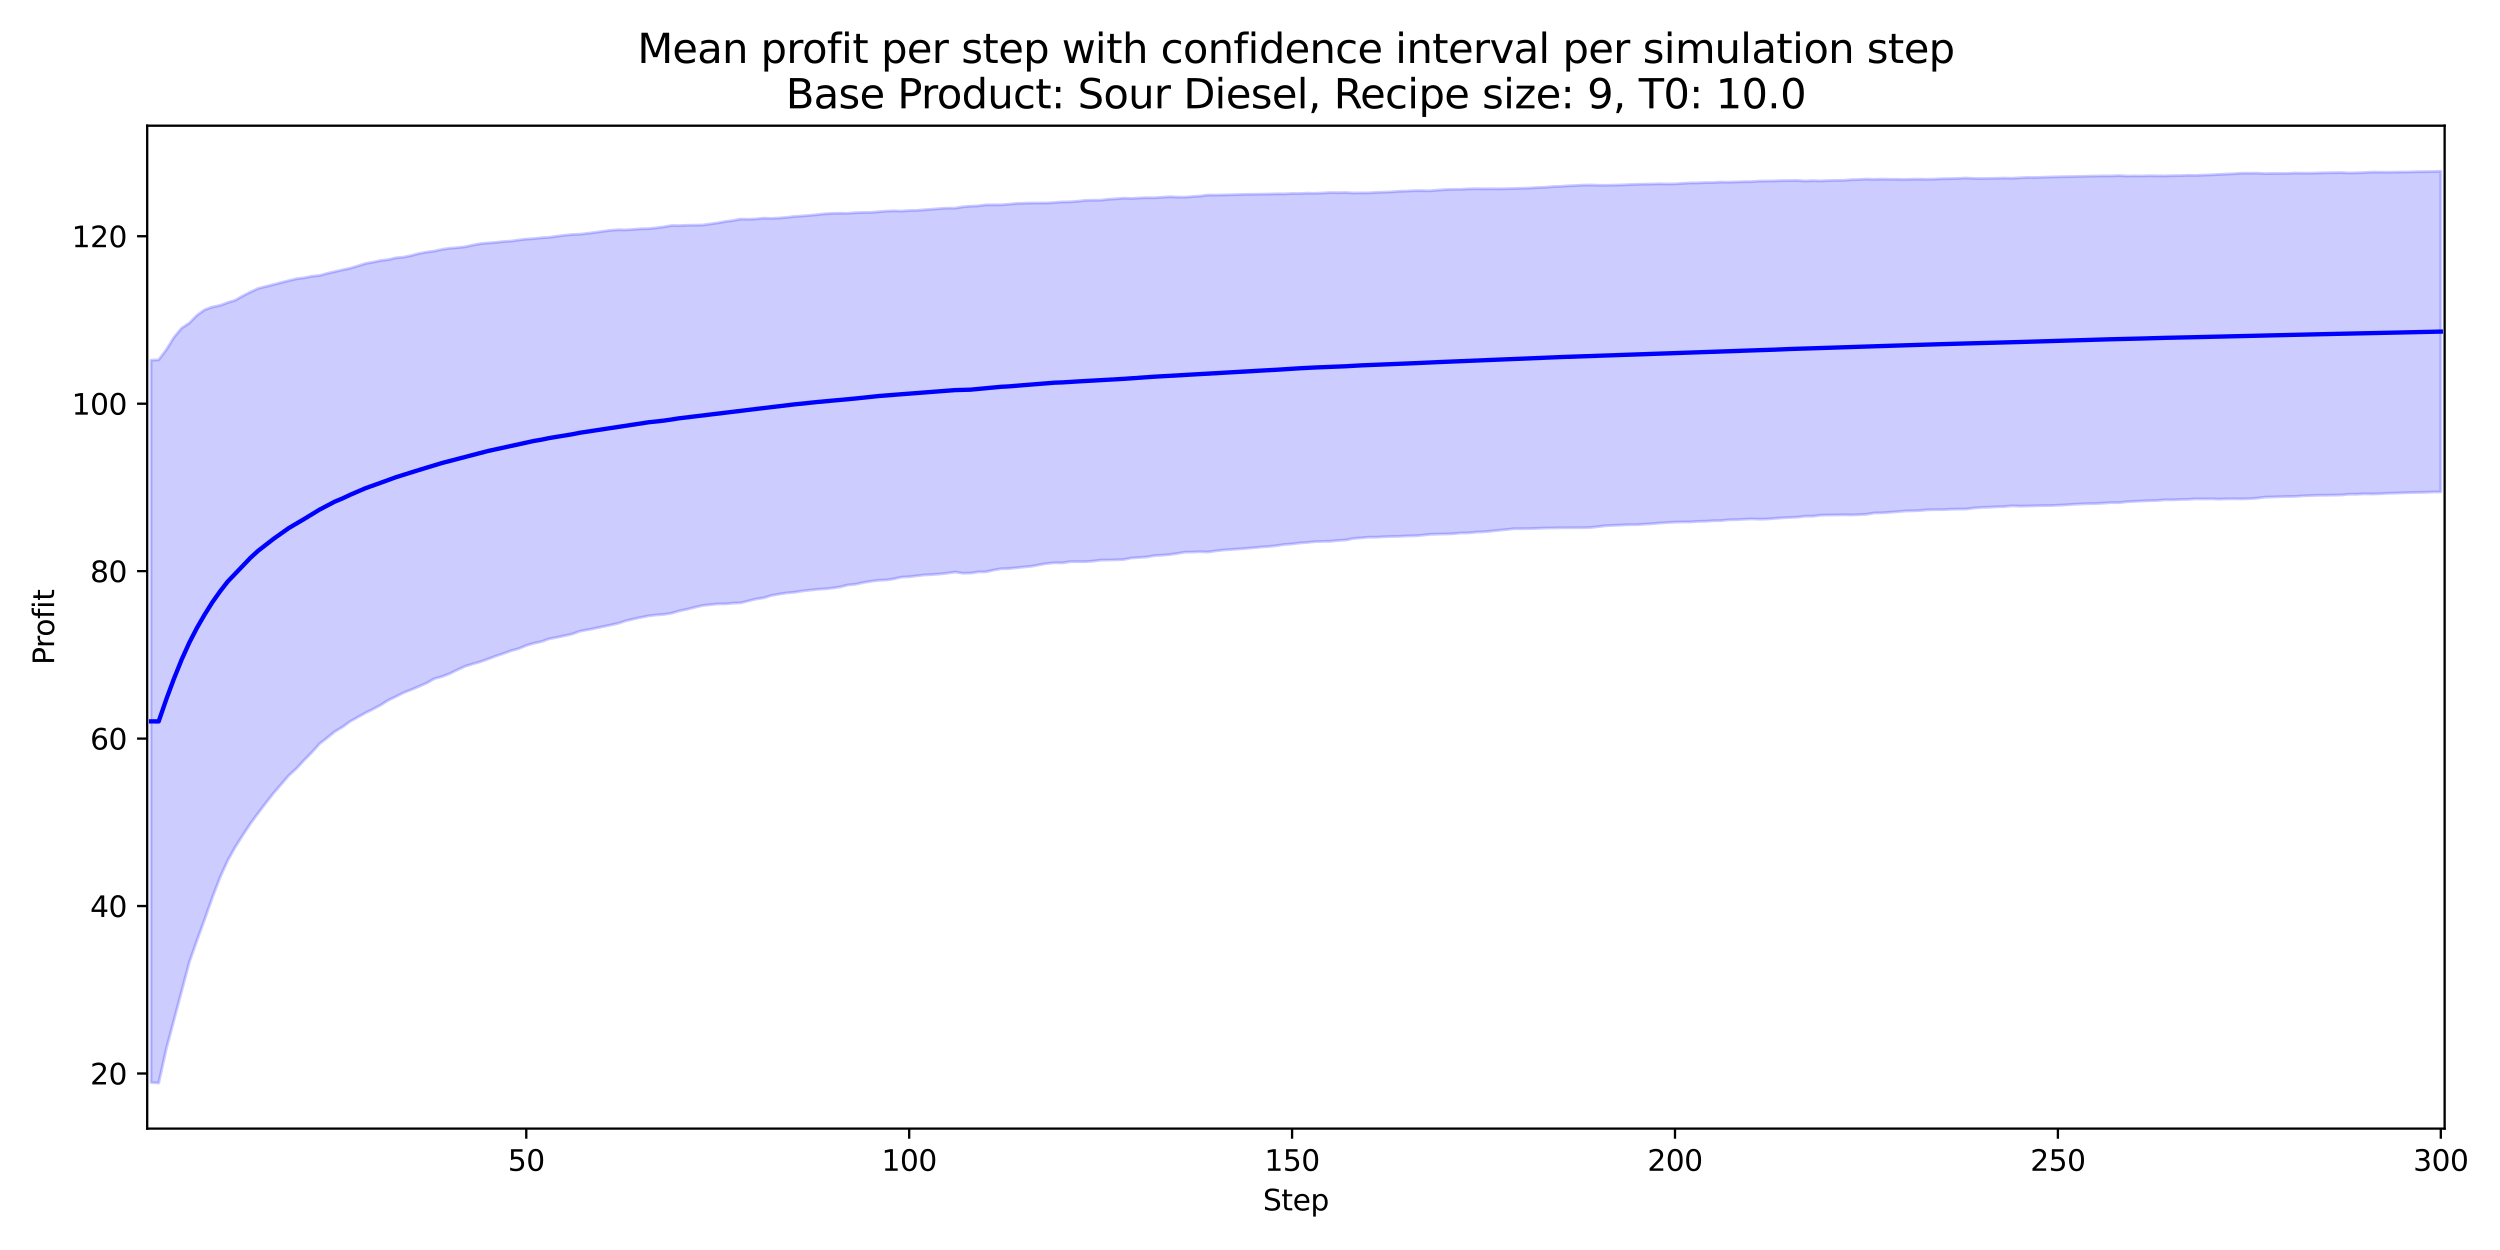 <?xml version="1.0" encoding="utf-8" standalone="no"?>
<!DOCTYPE svg PUBLIC "-//W3C//DTD SVG 1.1//EN"
  "http://www.w3.org/Graphics/SVG/1.1/DTD/svg11.dtd">
<svg xmlns:xlink="http://www.w3.org/1999/xlink" width="864pt" height="432pt" viewBox="0 0 864 432" xmlns="http://www.w3.org/2000/svg" version="1.1">
 <defs>
  <style type="text/css">*{stroke-linejoin: round; stroke-linecap: butt}</style>
 </defs>
 <g id="figure_1">
  <g id="patch_1">
   <path d="M 0 432 
L 864 432 
L 864 0 
L 0 0 
z
" style="fill: #ffffff"/>
  </g>
  <g id="axes_1">
   <g id="patch_2">
    <path d="M 50.87 390.04 
L 844.866 390.04 
L 844.866 43.44 
L 50.87 43.44 
z
" style="fill: #ffffff"/>
   </g>
   <g id="FillBetweenPolyCollection_1">
    <defs>
     <path id="m900350a25c" d="M 52.193 -307.495 
L 52.193 -57.9 
L 54.84 -57.715 
L 57.487 -69.621 
L 60.133 -79.565 
L 62.78 -89.511 
L 65.427 -99.489 
L 68.073 -107.008 
L 70.72 -114.281 
L 73.367 -121.769 
L 76.013 -128.706 
L 78.66 -134.556 
L 81.307 -139.271 
L 83.953 -143.469 
L 86.6 -147.439 
L 89.246 -151.04 
L 91.893 -154.521 
L 94.54 -157.915 
L 97.186 -160.959 
L 99.833 -164.033 
L 102.48 -166.444 
L 105.126 -169.308 
L 107.773 -171.993 
L 110.42 -174.954 
L 113.066 -177.012 
L 115.713 -179.182 
L 118.36 -180.75 
L 121.006 -182.699 
L 123.653 -184.155 
L 126.3 -185.64 
L 128.946 -186.944 
L 131.593 -188.367 
L 134.24 -190.03 
L 136.886 -191.296 
L 139.533 -192.644 
L 142.18 -193.673 
L 144.826 -194.787 
L 147.473 -195.955 
L 150.119 -197.457 
L 152.766 -198.185 
L 155.413 -199.202 
L 158.059 -200.504 
L 160.706 -201.727 
L 163.353 -202.546 
L 165.999 -203.296 
L 168.646 -204.249 
L 171.293 -205.246 
L 173.939 -206.147 
L 176.586 -207.087 
L 179.233 -207.82 
L 181.879 -208.933 
L 184.526 -209.7 
L 187.173 -210.283 
L 189.819 -211.243 
L 192.466 -211.728 
L 195.113 -212.304 
L 197.759 -212.892 
L 200.406 -213.856 
L 203.053 -214.352 
L 205.699 -214.874 
L 208.346 -215.429 
L 210.993 -215.988 
L 213.639 -216.581 
L 216.286 -217.459 
L 218.932 -218.077 
L 221.579 -218.642 
L 224.226 -219.18 
L 226.872 -219.47 
L 229.519 -219.683 
L 232.166 -220.101 
L 234.812 -220.89 
L 237.459 -221.439 
L 240.106 -222.116 
L 242.752 -222.733 
L 245.399 -223.032 
L 248.046 -223.295 
L 250.692 -223.301 
L 253.339 -223.56 
L 255.986 -223.67 
L 258.632 -224.317 
L 261.279 -224.98 
L 263.926 -225.383 
L 266.572 -226.203 
L 269.219 -226.675 
L 271.866 -227.091 
L 274.512 -227.302 
L 277.159 -227.729 
L 279.806 -228.039 
L 282.452 -228.32 
L 285.099 -228.485 
L 287.745 -228.786 
L 290.392 -229.161 
L 293.039 -229.847 
L 295.685 -230.088 
L 298.332 -230.671 
L 300.979 -231.104 
L 303.625 -231.449 
L 306.272 -231.548 
L 308.919 -231.958 
L 311.565 -232.548 
L 314.212 -232.683 
L 316.859 -232.988 
L 319.505 -233.308 
L 322.152 -233.427 
L 324.799 -233.633 
L 327.445 -233.914 
L 330.092 -234.307 
L 332.739 -233.892 
L 335.385 -233.934 
L 338.032 -234.341 
L 340.679 -234.377 
L 343.325 -234.959 
L 345.972 -235.448 
L 348.618 -235.505 
L 351.265 -235.772 
L 353.912 -236.058 
L 356.558 -236.309 
L 359.205 -236.814 
L 361.852 -237.258 
L 364.498 -237.505 
L 367.145 -237.475 
L 369.792 -237.876 
L 372.438 -237.91 
L 375.085 -237.89 
L 377.732 -238.074 
L 380.378 -238.419 
L 383.025 -238.452 
L 385.672 -238.528 
L 388.318 -238.633 
L 390.965 -239.154 
L 393.612 -239.325 
L 396.258 -239.507 
L 398.905 -239.98 
L 401.552 -240.133 
L 404.198 -240.332 
L 406.845 -240.717 
L 409.492 -241.171 
L 412.138 -241.21 
L 414.785 -241.337 
L 417.431 -241.22 
L 420.078 -241.6 
L 422.725 -241.905 
L 425.371 -242.1 
L 428.018 -242.276 
L 430.665 -242.489 
L 433.311 -242.689 
L 435.958 -242.971 
L 438.605 -243.146 
L 441.251 -243.429 
L 443.898 -243.836 
L 446.545 -244.004 
L 449.191 -244.349 
L 451.838 -244.54 
L 454.485 -244.814 
L 457.131 -244.895 
L 459.778 -244.928 
L 462.425 -245.218 
L 465.071 -245.375 
L 467.718 -245.907 
L 470.365 -246.099 
L 473.011 -246.361 
L 475.658 -246.342 
L 478.305 -246.505 
L 480.951 -246.601 
L 483.598 -246.636 
L 486.244 -246.78 
L 488.891 -246.827 
L 491.538 -247.032 
L 494.184 -247.332 
L 496.831 -247.412 
L 499.478 -247.449 
L 502.124 -247.549 
L 504.771 -247.806 
L 507.418 -247.835 
L 510.064 -248.087 
L 512.711 -248.217 
L 515.358 -248.458 
L 518.004 -248.739 
L 520.651 -248.995 
L 523.298 -249.28 
L 525.944 -249.288 
L 528.591 -249.325 
L 531.238 -249.392 
L 533.884 -249.507 
L 536.531 -249.545 
L 539.178 -249.608 
L 541.824 -249.604 
L 544.471 -249.631 
L 547.117 -249.633 
L 549.764 -249.706 
L 552.411 -250.01 
L 555.057 -250.316 
L 557.704 -250.442 
L 560.351 -250.537 
L 562.997 -250.672 
L 565.644 -250.666 
L 568.291 -250.845 
L 570.937 -251.001 
L 573.584 -251.24 
L 576.231 -251.416 
L 578.877 -251.556 
L 581.524 -251.6 
L 584.171 -251.61 
L 586.817 -251.818 
L 589.464 -251.863 
L 592.111 -252.046 
L 594.757 -252.076 
L 597.404 -252.355 
L 600.051 -252.407 
L 602.697 -252.546 
L 605.344 -252.663 
L 607.991 -252.558 
L 610.637 -252.613 
L 613.284 -252.835 
L 615.93 -253.022 
L 618.577 -253.169 
L 621.224 -253.265 
L 623.87 -253.602 
L 626.517 -253.595 
L 629.164 -253.961 
L 631.81 -254.004 
L 634.457 -254.035 
L 637.104 -254.094 
L 639.75 -254.024 
L 642.397 -254.141 
L 645.044 -254.268 
L 647.69 -254.714 
L 650.337 -254.76 
L 652.984 -254.949 
L 655.63 -255.154 
L 658.277 -255.384 
L 660.924 -255.458 
L 663.57 -255.571 
L 666.217 -255.804 
L 668.864 -255.871 
L 671.51 -255.874 
L 674.157 -256.015 
L 676.804 -256.056 
L 679.45 -256.083 
L 682.097 -256.426 
L 684.743 -256.634 
L 687.39 -256.706 
L 690.037 -256.852 
L 692.683 -256.924 
L 695.33 -257.181 
L 697.977 -257.064 
L 700.623 -257.113 
L 703.27 -257.198 
L 705.917 -257.265 
L 708.563 -257.279 
L 711.21 -257.391 
L 713.857 -257.517 
L 716.503 -257.711 
L 719.15 -257.827 
L 721.797 -257.943 
L 724.443 -257.991 
L 727.09 -258.122 
L 729.737 -258.31 
L 732.383 -258.272 
L 735.03 -258.604 
L 737.677 -258.743 
L 740.323 -258.855 
L 742.97 -258.969 
L 745.616 -259.037 
L 748.263 -259.276 
L 750.91 -259.247 
L 753.556 -259.386 
L 756.203 -259.423 
L 758.85 -259.6 
L 761.496 -259.563 
L 764.143 -259.611 
L 766.79 -259.496 
L 769.436 -259.585 
L 772.083 -259.615 
L 774.73 -259.564 
L 777.376 -259.674 
L 780.023 -259.832 
L 782.67 -260.188 
L 785.316 -260.253 
L 787.963 -260.345 
L 790.61 -260.42 
L 793.256 -260.439 
L 795.903 -260.628 
L 798.55 -260.753 
L 801.196 -260.83 
L 803.843 -260.847 
L 806.49 -260.882 
L 809.136 -260.926 
L 811.783 -261.203 
L 814.429 -261.185 
L 817.076 -261.336 
L 819.723 -261.271 
L 822.369 -261.367 
L 825.016 -261.533 
L 827.663 -261.582 
L 830.309 -261.675 
L 832.956 -261.775 
L 835.603 -261.825 
L 838.249 -261.872 
L 840.896 -261.975 
L 843.543 -262 
L 843.543 -372.805 
L 843.543 -372.805 
L 840.896 -372.725 
L 838.249 -372.672 
L 835.603 -372.658 
L 832.956 -372.575 
L 830.309 -372.549 
L 827.663 -372.517 
L 825.016 -372.458 
L 822.369 -372.501 
L 819.723 -372.514 
L 817.076 -372.343 
L 814.429 -372.273 
L 811.783 -372.214 
L 809.136 -372.351 
L 806.49 -372.31 
L 803.843 -372.282 
L 801.196 -372.225 
L 798.55 -372.126 
L 795.903 -372.15 
L 793.256 -372.188 
L 790.61 -372.059 
L 787.963 -372.052 
L 785.316 -372.031 
L 782.67 -372.008 
L 780.023 -372.154 
L 777.376 -372.131 
L 774.73 -372.121 
L 772.083 -371.952 
L 769.436 -371.831 
L 766.79 -371.701 
L 764.143 -371.565 
L 761.496 -371.479 
L 758.85 -371.367 
L 756.203 -371.408 
L 753.556 -371.306 
L 750.91 -371.29 
L 748.263 -371.206 
L 745.616 -371.218 
L 742.97 -371.261 
L 740.323 -371.171 
L 737.677 -371.2 
L 735.03 -371.162 
L 732.383 -371.317 
L 729.737 -371.203 
L 727.09 -371.206 
L 724.443 -371.152 
L 721.797 -371.1 
L 719.15 -371.032 
L 716.503 -370.979 
L 713.857 -370.942 
L 711.21 -370.882 
L 708.563 -370.831 
L 705.917 -370.737 
L 703.27 -370.639 
L 700.623 -370.663 
L 697.977 -370.536 
L 695.33 -370.385 
L 692.683 -370.454 
L 690.037 -370.378 
L 687.39 -370.325 
L 684.743 -370.292 
L 682.097 -370.321 
L 679.45 -370.481 
L 676.804 -370.327 
L 674.157 -370.258 
L 671.51 -370.231 
L 668.864 -370.116 
L 666.217 -370.023 
L 663.57 -370.073 
L 660.924 -370.06 
L 658.277 -369.958 
L 655.63 -370.025 
L 652.984 -370.032 
L 650.337 -370.089 
L 647.69 -369.997 
L 645.044 -370.112 
L 642.397 -369.948 
L 639.75 -369.888 
L 637.104 -369.662 
L 634.457 -369.64 
L 631.81 -369.579 
L 629.164 -369.472 
L 626.517 -369.553 
L 623.87 -369.439 
L 621.224 -369.612 
L 618.577 -369.596 
L 615.93 -369.563 
L 613.284 -369.476 
L 610.637 -369.447 
L 607.991 -369.407 
L 605.344 -369.212 
L 602.697 -369.211 
L 600.051 -369.124 
L 597.404 -369.032 
L 594.757 -369.081 
L 592.111 -368.899 
L 589.464 -368.904 
L 586.817 -368.786 
L 584.171 -368.773 
L 581.524 -368.609 
L 578.877 -368.455 
L 576.231 -368.421 
L 573.584 -368.47 
L 570.937 -368.389 
L 568.291 -368.339 
L 565.644 -368.276 
L 562.997 -368.196 
L 560.351 -368.068 
L 557.704 -368.017 
L 555.057 -367.961 
L 552.411 -367.958 
L 549.764 -368.067 
L 547.117 -368.01 
L 544.471 -367.874 
L 541.824 -367.773 
L 539.178 -367.577 
L 536.531 -367.501 
L 533.884 -367.245 
L 531.238 -367.174 
L 528.591 -367.02 
L 525.944 -366.917 
L 523.298 -366.838 
L 520.651 -366.78 
L 518.004 -366.723 
L 515.358 -366.758 
L 512.711 -366.739 
L 510.064 -366.765 
L 507.418 -366.716 
L 504.771 -366.555 
L 502.124 -366.547 
L 499.478 -366.472 
L 496.831 -366.278 
L 494.184 -366.049 
L 491.538 -366.101 
L 488.891 -366.107 
L 486.244 -365.964 
L 483.598 -365.884 
L 480.951 -365.681 
L 478.305 -365.579 
L 475.658 -365.49 
L 473.011 -365.333 
L 470.365 -365.345 
L 467.718 -365.292 
L 465.071 -365.464 
L 462.425 -365.403 
L 459.778 -365.46 
L 457.131 -365.288 
L 454.485 -365.176 
L 451.838 -365.237 
L 449.191 -365.1 
L 446.545 -365.116 
L 443.898 -364.991 
L 441.251 -365.002 
L 438.605 -364.94 
L 435.958 -364.889 
L 433.311 -364.836 
L 430.665 -364.825 
L 428.018 -364.75 
L 425.371 -364.677 
L 422.725 -364.62 
L 420.078 -364.565 
L 417.431 -364.593 
L 414.785 -364.227 
L 412.138 -364.062 
L 409.492 -363.84 
L 406.845 -363.894 
L 404.198 -363.999 
L 401.552 -363.807 
L 398.905 -363.645 
L 396.258 -363.681 
L 393.612 -363.566 
L 390.965 -363.399 
L 388.318 -363.504 
L 385.672 -363.28 
L 383.025 -363.129 
L 380.378 -362.81 
L 377.732 -362.785 
L 375.085 -362.736 
L 372.438 -362.436 
L 369.792 -362.245 
L 367.145 -362.206 
L 364.498 -361.995 
L 361.852 -361.849 
L 359.205 -361.834 
L 356.558 -361.828 
L 353.912 -361.747 
L 351.265 -361.663 
L 348.618 -361.42 
L 345.972 -361.201 
L 343.325 -361.205 
L 340.679 -361.198 
L 338.032 -360.84 
L 335.385 -360.722 
L 332.739 -360.508 
L 330.092 -360.053 
L 327.445 -360.054 
L 324.799 -359.912 
L 322.152 -359.684 
L 319.505 -359.508 
L 316.859 -359.28 
L 314.212 -359.228 
L 311.565 -359.034 
L 308.919 -359.141 
L 306.272 -359.019 
L 303.625 -358.808 
L 300.979 -358.576 
L 298.332 -358.553 
L 295.685 -358.478 
L 293.039 -358.276 
L 290.392 -358.298 
L 287.745 -358.24 
L 285.099 -358.102 
L 282.452 -357.807 
L 279.806 -357.561 
L 277.159 -357.347 
L 274.512 -357.184 
L 271.866 -356.856 
L 269.219 -356.651 
L 266.572 -356.511 
L 263.926 -356.601 
L 261.279 -356.338 
L 258.632 -356.212 
L 255.986 -356.278 
L 253.339 -355.778 
L 250.692 -355.434 
L 248.046 -354.951 
L 245.399 -354.59 
L 242.752 -354.212 
L 240.106 -354.179 
L 237.459 -354.131 
L 234.812 -354.012 
L 232.166 -354.055 
L 229.519 -353.604 
L 226.872 -353.26 
L 224.226 -352.967 
L 221.579 -352.934 
L 218.932 -352.714 
L 216.286 -352.543 
L 213.639 -352.599 
L 210.993 -352.391 
L 208.346 -352.05 
L 205.699 -351.67 
L 203.053 -351.356 
L 200.406 -351.032 
L 197.759 -350.932 
L 195.113 -350.686 
L 192.466 -350.34 
L 189.819 -349.972 
L 187.173 -349.821 
L 184.526 -349.523 
L 181.879 -349.361 
L 179.233 -349.049 
L 176.586 -348.675 
L 173.939 -348.499 
L 171.293 -348.207 
L 168.646 -348.023 
L 165.999 -347.776 
L 163.353 -347.268 
L 160.706 -346.694 
L 158.059 -346.392 
L 155.413 -346.194 
L 152.766 -345.799 
L 150.119 -345.228 
L 147.473 -344.879 
L 144.826 -344.373 
L 142.18 -343.692 
L 139.533 -343.136 
L 136.886 -342.888 
L 134.24 -342.275 
L 131.593 -341.953 
L 128.946 -341.397 
L 126.3 -340.906 
L 123.653 -340.07 
L 121.006 -339.282 
L 118.36 -338.721 
L 115.713 -338.106 
L 113.066 -337.51 
L 110.42 -336.774 
L 107.773 -336.515 
L 105.126 -335.972 
L 102.48 -335.65 
L 99.833 -335.007 
L 97.186 -334.348 
L 94.54 -333.645 
L 91.893 -332.98 
L 89.246 -332.306 
L 86.6 -331.095 
L 83.953 -329.739 
L 81.307 -328.236 
L 78.66 -327.402 
L 76.013 -326.429 
L 73.367 -325.883 
L 70.72 -324.919 
L 68.073 -323.032 
L 65.427 -320.328 
L 62.78 -318.599 
L 60.133 -315.411 
L 57.487 -311.131 
L 54.84 -307.639 
L 52.193 -307.495 
z
" style="stroke: #0000ff; stroke-opacity: 0.2"/>
    </defs>
    <g clip-path="url(#p32fb39ad83)">
     <use xlink:href="#m900350a25c" x="0" y="432" style="fill: #0000ff; fill-opacity: 0.2; stroke: #0000ff; stroke-opacity: 0.2"/>
    </g>
   </g>
   <g id="matplotlib.axis_1">
    <g id="xtick_1">
     <g id="line2d_1">
      <defs>
       <path id="mb3919edc8f" d="M 0 0 
L 0 3.5 
" style="stroke: #000000; stroke-width: 0.8"/>
      </defs>
      <g>
       <use xlink:href="#mb3919edc8f" x="181.879" y="390.04" style="stroke: #000000; stroke-width: 0.8"/>
      </g>
     </g>
     <g id="text_1">
      <!-- 50 -->
      <g transform="translate(175.517 404.638) scale(0.1 -0.1)">
       <defs>
        <path id="DejaVuSans-35" d="M 691 4666 
L 3169 4666 
L 3169 4134 
L 1269 4134 
L 1269 2991 
Q 1406 3038 1543 3061 
Q 1681 3084 1819 3084 
Q 2600 3084 3056 2656 
Q 3513 2228 3513 1497 
Q 3513 744 3044 326 
Q 2575 -91 1722 -91 
Q 1428 -91 1123 -41 
Q 819 9 494 109 
L 494 744 
Q 775 591 1075 516 
Q 1375 441 1709 441 
Q 2250 441 2565 725 
Q 2881 1009 2881 1497 
Q 2881 1984 2565 2268 
Q 2250 2553 1709 2553 
Q 1456 2553 1204 2497 
Q 953 2441 691 2322 
L 691 4666 
z
" transform="scale(0.016)"/>
        <path id="DejaVuSans-30" d="M 2034 4250 
Q 1547 4250 1301 3770 
Q 1056 3291 1056 2328 
Q 1056 1369 1301 889 
Q 1547 409 2034 409 
Q 2525 409 2770 889 
Q 3016 1369 3016 2328 
Q 3016 3291 2770 3770 
Q 2525 4250 2034 4250 
z
M 2034 4750 
Q 2819 4750 3233 4129 
Q 3647 3509 3647 2328 
Q 3647 1150 3233 529 
Q 2819 -91 2034 -91 
Q 1250 -91 836 529 
Q 422 1150 422 2328 
Q 422 3509 836 4129 
Q 1250 4750 2034 4750 
z
" transform="scale(0.016)"/>
       </defs>
       <use xlink:href="#DejaVuSans-35"/>
       <use xlink:href="#DejaVuSans-30" transform="translate(63.623 0)"/>
      </g>
     </g>
    </g>
    <g id="xtick_2">
     <g id="line2d_2">
      <g>
       <use xlink:href="#mb3919edc8f" x="314.212" y="390.04" style="stroke: #000000; stroke-width: 0.8"/>
      </g>
     </g>
     <g id="text_2">
      <!-- 100 -->
      <g transform="translate(304.668 404.638) scale(0.1 -0.1)">
       <defs>
        <path id="DejaVuSans-31" d="M 794 531 
L 1825 531 
L 1825 4091 
L 703 3866 
L 703 4441 
L 1819 4666 
L 2450 4666 
L 2450 531 
L 3481 531 
L 3481 0 
L 794 0 
L 794 531 
z
" transform="scale(0.016)"/>
       </defs>
       <use xlink:href="#DejaVuSans-31"/>
       <use xlink:href="#DejaVuSans-30" transform="translate(63.623 0)"/>
       <use xlink:href="#DejaVuSans-30" transform="translate(127.246 0)"/>
      </g>
     </g>
    </g>
    <g id="xtick_3">
     <g id="line2d_3">
      <g>
       <use xlink:href="#mb3919edc8f" x="446.545" y="390.04" style="stroke: #000000; stroke-width: 0.8"/>
      </g>
     </g>
     <g id="text_3">
      <!-- 150 -->
      <g transform="translate(437.001 404.638) scale(0.1 -0.1)">
       <use xlink:href="#DejaVuSans-31"/>
       <use xlink:href="#DejaVuSans-35" transform="translate(63.623 0)"/>
       <use xlink:href="#DejaVuSans-30" transform="translate(127.246 0)"/>
      </g>
     </g>
    </g>
    <g id="xtick_4">
     <g id="line2d_4">
      <g>
       <use xlink:href="#mb3919edc8f" x="578.877" y="390.04" style="stroke: #000000; stroke-width: 0.8"/>
      </g>
     </g>
     <g id="text_4">
      <!-- 200 -->
      <g transform="translate(569.334 404.638) scale(0.1 -0.1)">
       <defs>
        <path id="DejaVuSans-32" d="M 1228 531 
L 3431 531 
L 3431 0 
L 469 0 
L 469 531 
Q 828 903 1448 1529 
Q 2069 2156 2228 2338 
Q 2531 2678 2651 2914 
Q 2772 3150 2772 3378 
Q 2772 3750 2511 3984 
Q 2250 4219 1831 4219 
Q 1534 4219 1204 4116 
Q 875 4013 500 3803 
L 500 4441 
Q 881 4594 1212 4672 
Q 1544 4750 1819 4750 
Q 2544 4750 2975 4387 
Q 3406 4025 3406 3419 
Q 3406 3131 3298 2873 
Q 3191 2616 2906 2266 
Q 2828 2175 2409 1742 
Q 1991 1309 1228 531 
z
" transform="scale(0.016)"/>
       </defs>
       <use xlink:href="#DejaVuSans-32"/>
       <use xlink:href="#DejaVuSans-30" transform="translate(63.623 0)"/>
       <use xlink:href="#DejaVuSans-30" transform="translate(127.246 0)"/>
      </g>
     </g>
    </g>
    <g id="xtick_5">
     <g id="line2d_5">
      <g>
       <use xlink:href="#mb3919edc8f" x="711.21" y="390.04" style="stroke: #000000; stroke-width: 0.8"/>
      </g>
     </g>
     <g id="text_5">
      <!-- 250 -->
      <g transform="translate(701.666 404.638) scale(0.1 -0.1)">
       <use xlink:href="#DejaVuSans-32"/>
       <use xlink:href="#DejaVuSans-35" transform="translate(63.623 0)"/>
       <use xlink:href="#DejaVuSans-30" transform="translate(127.246 0)"/>
      </g>
     </g>
    </g>
    <g id="xtick_6">
     <g id="line2d_6">
      <g>
       <use xlink:href="#mb3919edc8f" x="843.543" y="390.04" style="stroke: #000000; stroke-width: 0.8"/>
      </g>
     </g>
     <g id="text_6">
      <!-- 300 -->
      <g transform="translate(833.999 404.638) scale(0.1 -0.1)">
       <defs>
        <path id="DejaVuSans-33" d="M 2597 2516 
Q 3050 2419 3304 2112 
Q 3559 1806 3559 1356 
Q 3559 666 3084 287 
Q 2609 -91 1734 -91 
Q 1441 -91 1130 -33 
Q 819 25 488 141 
L 488 750 
Q 750 597 1062 519 
Q 1375 441 1716 441 
Q 2309 441 2620 675 
Q 2931 909 2931 1356 
Q 2931 1769 2642 2001 
Q 2353 2234 1838 2234 
L 1294 2234 
L 1294 2753 
L 1863 2753 
Q 2328 2753 2575 2939 
Q 2822 3125 2822 3475 
Q 2822 3834 2567 4026 
Q 2313 4219 1838 4219 
Q 1578 4219 1281 4162 
Q 984 4106 628 3988 
L 628 4550 
Q 988 4650 1302 4700 
Q 1616 4750 1894 4750 
Q 2613 4750 3031 4423 
Q 3450 4097 3450 3541 
Q 3450 3153 3228 2886 
Q 3006 2619 2597 2516 
z
" transform="scale(0.016)"/>
       </defs>
       <use xlink:href="#DejaVuSans-33"/>
       <use xlink:href="#DejaVuSans-30" transform="translate(63.623 0)"/>
       <use xlink:href="#DejaVuSans-30" transform="translate(127.246 0)"/>
      </g>
     </g>
    </g>
    <g id="text_7">
     <!-- Step -->
     <g transform="translate(436.483 418.317) scale(0.1 -0.1)">
      <defs>
       <path id="DejaVuSans-53" d="M 3425 4513 
L 3425 3897 
Q 3066 4069 2747 4153 
Q 2428 4238 2131 4238 
Q 1616 4238 1336 4038 
Q 1056 3838 1056 3469 
Q 1056 3159 1242 3001 
Q 1428 2844 1947 2747 
L 2328 2669 
Q 3034 2534 3370 2195 
Q 3706 1856 3706 1288 
Q 3706 609 3251 259 
Q 2797 -91 1919 -91 
Q 1588 -91 1214 -16 
Q 841 59 441 206 
L 441 856 
Q 825 641 1194 531 
Q 1563 422 1919 422 
Q 2459 422 2753 634 
Q 3047 847 3047 1241 
Q 3047 1584 2836 1778 
Q 2625 1972 2144 2069 
L 1759 2144 
Q 1053 2284 737 2584 
Q 422 2884 422 3419 
Q 422 4038 858 4394 
Q 1294 4750 2059 4750 
Q 2388 4750 2728 4690 
Q 3069 4631 3425 4513 
z
" transform="scale(0.016)"/>
       <path id="DejaVuSans-74" d="M 1172 4494 
L 1172 3500 
L 2356 3500 
L 2356 3053 
L 1172 3053 
L 1172 1153 
Q 1172 725 1289 603 
Q 1406 481 1766 481 
L 2356 481 
L 2356 0 
L 1766 0 
Q 1100 0 847 248 
Q 594 497 594 1153 
L 594 3053 
L 172 3053 
L 172 3500 
L 594 3500 
L 594 4494 
L 1172 4494 
z
" transform="scale(0.016)"/>
       <path id="DejaVuSans-65" d="M 3597 1894 
L 3597 1613 
L 953 1613 
Q 991 1019 1311 708 
Q 1631 397 2203 397 
Q 2534 397 2845 478 
Q 3156 559 3463 722 
L 3463 178 
Q 3153 47 2828 -22 
Q 2503 -91 2169 -91 
Q 1331 -91 842 396 
Q 353 884 353 1716 
Q 353 2575 817 3079 
Q 1281 3584 2069 3584 
Q 2775 3584 3186 3129 
Q 3597 2675 3597 1894 
z
M 3022 2063 
Q 3016 2534 2758 2815 
Q 2500 3097 2075 3097 
Q 1594 3097 1305 2825 
Q 1016 2553 972 2059 
L 3022 2063 
z
" transform="scale(0.016)"/>
       <path id="DejaVuSans-70" d="M 1159 525 
L 1159 -1331 
L 581 -1331 
L 581 3500 
L 1159 3500 
L 1159 2969 
Q 1341 3281 1617 3432 
Q 1894 3584 2278 3584 
Q 2916 3584 3314 3078 
Q 3713 2572 3713 1747 
Q 3713 922 3314 415 
Q 2916 -91 2278 -91 
Q 1894 -91 1617 61 
Q 1341 213 1159 525 
z
M 3116 1747 
Q 3116 2381 2855 2742 
Q 2594 3103 2138 3103 
Q 1681 3103 1420 2742 
Q 1159 2381 1159 1747 
Q 1159 1113 1420 752 
Q 1681 391 2138 391 
Q 2594 391 2855 752 
Q 3116 1113 3116 1747 
z
" transform="scale(0.016)"/>
      </defs>
      <use xlink:href="#DejaVuSans-53"/>
      <use xlink:href="#DejaVuSans-74" transform="translate(63.477 0)"/>
      <use xlink:href="#DejaVuSans-65" transform="translate(102.686 0)"/>
      <use xlink:href="#DejaVuSans-70" transform="translate(164.209 0)"/>
     </g>
    </g>
   </g>
   <g id="matplotlib.axis_2">
    <g id="ytick_1">
     <g id="line2d_7">
      <defs>
       <path id="m6140da8e3d" d="M 0 0 
L -3.5 0 
" style="stroke: #000000; stroke-width: 0.8"/>
      </defs>
      <g>
       <use xlink:href="#m6140da8e3d" x="50.87" y="370.998" style="stroke: #000000; stroke-width: 0.8"/>
      </g>
     </g>
     <g id="text_8">
      <!-- 20 -->
      <g transform="translate(31.145 374.797) scale(0.1 -0.1)">
       <use xlink:href="#DejaVuSans-32"/>
       <use xlink:href="#DejaVuSans-30" transform="translate(63.623 0)"/>
      </g>
     </g>
    </g>
    <g id="ytick_2">
     <g id="line2d_8">
      <g>
       <use xlink:href="#m6140da8e3d" x="50.87" y="313.127" style="stroke: #000000; stroke-width: 0.8"/>
      </g>
     </g>
     <g id="text_9">
      <!-- 40 -->
      <g transform="translate(31.145 316.926) scale(0.1 -0.1)">
       <defs>
        <path id="DejaVuSans-34" d="M 2419 4116 
L 825 1625 
L 2419 1625 
L 2419 4116 
z
M 2253 4666 
L 3047 4666 
L 3047 1625 
L 3713 1625 
L 3713 1100 
L 3047 1100 
L 3047 0 
L 2419 0 
L 2419 1100 
L 313 1100 
L 313 1709 
L 2253 4666 
z
" transform="scale(0.016)"/>
       </defs>
       <use xlink:href="#DejaVuSans-34"/>
       <use xlink:href="#DejaVuSans-30" transform="translate(63.623 0)"/>
      </g>
     </g>
    </g>
    <g id="ytick_3">
     <g id="line2d_9">
      <g>
       <use xlink:href="#m6140da8e3d" x="50.87" y="255.256" style="stroke: #000000; stroke-width: 0.8"/>
      </g>
     </g>
     <g id="text_10">
      <!-- 60 -->
      <g transform="translate(31.145 259.055) scale(0.1 -0.1)">
       <defs>
        <path id="DejaVuSans-36" d="M 2113 2584 
Q 1688 2584 1439 2293 
Q 1191 2003 1191 1497 
Q 1191 994 1439 701 
Q 1688 409 2113 409 
Q 2538 409 2786 701 
Q 3034 994 3034 1497 
Q 3034 2003 2786 2293 
Q 2538 2584 2113 2584 
z
M 3366 4563 
L 3366 3988 
Q 3128 4100 2886 4159 
Q 2644 4219 2406 4219 
Q 1781 4219 1451 3797 
Q 1122 3375 1075 2522 
Q 1259 2794 1537 2939 
Q 1816 3084 2150 3084 
Q 2853 3084 3261 2657 
Q 3669 2231 3669 1497 
Q 3669 778 3244 343 
Q 2819 -91 2113 -91 
Q 1303 -91 875 529 
Q 447 1150 447 2328 
Q 447 3434 972 4092 
Q 1497 4750 2381 4750 
Q 2619 4750 2861 4703 
Q 3103 4656 3366 4563 
z
" transform="scale(0.016)"/>
       </defs>
       <use xlink:href="#DejaVuSans-36"/>
       <use xlink:href="#DejaVuSans-30" transform="translate(63.623 0)"/>
      </g>
     </g>
    </g>
    <g id="ytick_4">
     <g id="line2d_10">
      <g>
       <use xlink:href="#m6140da8e3d" x="50.87" y="197.386" style="stroke: #000000; stroke-width: 0.8"/>
      </g>
     </g>
     <g id="text_11">
      <!-- 80 -->
      <g transform="translate(31.145 201.185) scale(0.1 -0.1)">
       <defs>
        <path id="DejaVuSans-38" d="M 2034 2216 
Q 1584 2216 1326 1975 
Q 1069 1734 1069 1313 
Q 1069 891 1326 650 
Q 1584 409 2034 409 
Q 2484 409 2743 651 
Q 3003 894 3003 1313 
Q 3003 1734 2745 1975 
Q 2488 2216 2034 2216 
z
M 1403 2484 
Q 997 2584 770 2862 
Q 544 3141 544 3541 
Q 544 4100 942 4425 
Q 1341 4750 2034 4750 
Q 2731 4750 3128 4425 
Q 3525 4100 3525 3541 
Q 3525 3141 3298 2862 
Q 3072 2584 2669 2484 
Q 3125 2378 3379 2068 
Q 3634 1759 3634 1313 
Q 3634 634 3220 271 
Q 2806 -91 2034 -91 
Q 1263 -91 848 271 
Q 434 634 434 1313 
Q 434 1759 690 2068 
Q 947 2378 1403 2484 
z
M 1172 3481 
Q 1172 3119 1398 2916 
Q 1625 2713 2034 2713 
Q 2441 2713 2670 2916 
Q 2900 3119 2900 3481 
Q 2900 3844 2670 4047 
Q 2441 4250 2034 4250 
Q 1625 4250 1398 4047 
Q 1172 3844 1172 3481 
z
" transform="scale(0.016)"/>
       </defs>
       <use xlink:href="#DejaVuSans-38"/>
       <use xlink:href="#DejaVuSans-30" transform="translate(63.623 0)"/>
      </g>
     </g>
    </g>
    <g id="ytick_5">
     <g id="line2d_11">
      <g>
       <use xlink:href="#m6140da8e3d" x="50.87" y="139.515" style="stroke: #000000; stroke-width: 0.8"/>
      </g>
     </g>
     <g id="text_12">
      <!-- 100 -->
      <g transform="translate(24.782 143.314) scale(0.1 -0.1)">
       <use xlink:href="#DejaVuSans-31"/>
       <use xlink:href="#DejaVuSans-30" transform="translate(63.623 0)"/>
       <use xlink:href="#DejaVuSans-30" transform="translate(127.246 0)"/>
      </g>
     </g>
    </g>
    <g id="ytick_6">
     <g id="line2d_12">
      <g>
       <use xlink:href="#m6140da8e3d" x="50.87" y="81.644" style="stroke: #000000; stroke-width: 0.8"/>
      </g>
     </g>
     <g id="text_13">
      <!-- 120 -->
      <g transform="translate(24.782 85.443) scale(0.1 -0.1)">
       <use xlink:href="#DejaVuSans-31"/>
       <use xlink:href="#DejaVuSans-32" transform="translate(63.623 0)"/>
       <use xlink:href="#DejaVuSans-30" transform="translate(127.246 0)"/>
      </g>
     </g>
    </g>
    <g id="text_14">
     <!-- Profit -->
     <g transform="translate(18.703 229.779) rotate(-90) scale(0.1 -0.1)">
      <defs>
       <path id="DejaVuSans-50" d="M 1259 4147 
L 1259 2394 
L 2053 2394 
Q 2494 2394 2734 2622 
Q 2975 2850 2975 3272 
Q 2975 3691 2734 3919 
Q 2494 4147 2053 4147 
L 1259 4147 
z
M 628 4666 
L 2053 4666 
Q 2838 4666 3239 4311 
Q 3641 3956 3641 3272 
Q 3641 2581 3239 2228 
Q 2838 1875 2053 1875 
L 1259 1875 
L 1259 0 
L 628 0 
L 628 4666 
z
" transform="scale(0.016)"/>
       <path id="DejaVuSans-72" d="M 2631 2963 
Q 2534 3019 2420 3045 
Q 2306 3072 2169 3072 
Q 1681 3072 1420 2755 
Q 1159 2438 1159 1844 
L 1159 0 
L 581 0 
L 581 3500 
L 1159 3500 
L 1159 2956 
Q 1341 3275 1631 3429 
Q 1922 3584 2338 3584 
Q 2397 3584 2469 3576 
Q 2541 3569 2628 3553 
L 2631 2963 
z
" transform="scale(0.016)"/>
       <path id="DejaVuSans-6f" d="M 1959 3097 
Q 1497 3097 1228 2736 
Q 959 2375 959 1747 
Q 959 1119 1226 758 
Q 1494 397 1959 397 
Q 2419 397 2687 759 
Q 2956 1122 2956 1747 
Q 2956 2369 2687 2733 
Q 2419 3097 1959 3097 
z
M 1959 3584 
Q 2709 3584 3137 3096 
Q 3566 2609 3566 1747 
Q 3566 888 3137 398 
Q 2709 -91 1959 -91 
Q 1206 -91 779 398 
Q 353 888 353 1747 
Q 353 2609 779 3096 
Q 1206 3584 1959 3584 
z
" transform="scale(0.016)"/>
       <path id="DejaVuSans-66" d="M 2375 4863 
L 2375 4384 
L 1825 4384 
Q 1516 4384 1395 4259 
Q 1275 4134 1275 3809 
L 1275 3500 
L 2222 3500 
L 2222 3053 
L 1275 3053 
L 1275 0 
L 697 0 
L 697 3053 
L 147 3053 
L 147 3500 
L 697 3500 
L 697 3744 
Q 697 4328 969 4595 
Q 1241 4863 1831 4863 
L 2375 4863 
z
" transform="scale(0.016)"/>
       <path id="DejaVuSans-69" d="M 603 3500 
L 1178 3500 
L 1178 0 
L 603 0 
L 603 3500 
z
M 603 4863 
L 1178 4863 
L 1178 4134 
L 603 4134 
L 603 4863 
z
" transform="scale(0.016)"/>
      </defs>
      <use xlink:href="#DejaVuSans-50"/>
      <use xlink:href="#DejaVuSans-72" transform="translate(58.553 0)"/>
      <use xlink:href="#DejaVuSans-6f" transform="translate(97.416 0)"/>
      <use xlink:href="#DejaVuSans-66" transform="translate(158.598 0)"/>
      <use xlink:href="#DejaVuSans-69" transform="translate(193.803 0)"/>
      <use xlink:href="#DejaVuSans-74" transform="translate(221.586 0)"/>
     </g>
    </g>
   </g>
   <g id="line2d_13">
    <path d="M 52.193 249.302 
L 54.84 249.323 
L 57.487 241.624 
L 60.133 234.512 
L 62.78 227.945 
L 65.427 222.092 
L 68.073 216.98 
L 70.72 212.4 
L 73.367 208.174 
L 76.013 204.433 
L 78.66 201.021 
L 86.6 192.733 
L 89.246 190.327 
L 94.54 186.22 
L 99.833 182.48 
L 105.126 179.36 
L 110.42 176.136 
L 115.713 173.356 
L 118.36 172.264 
L 121.006 171.01 
L 126.3 168.727 
L 131.593 166.84 
L 136.886 164.908 
L 144.826 162.42 
L 152.766 160.008 
L 168.646 155.864 
L 184.526 152.389 
L 187.173 151.948 
L 189.819 151.392 
L 197.759 150.088 
L 200.406 149.556 
L 224.226 145.926 
L 229.519 145.356 
L 234.812 144.549 
L 250.692 142.632 
L 261.279 141.341 
L 274.512 139.757 
L 282.452 138.936 
L 295.685 137.717 
L 300.979 137.16 
L 303.625 136.872 
L 308.919 136.451 
L 314.212 136.044 
L 324.799 135.227 
L 330.092 134.82 
L 335.385 134.672 
L 345.972 133.676 
L 348.618 133.537 
L 353.912 133.098 
L 359.205 132.676 
L 364.498 132.25 
L 367.145 132.16 
L 372.438 131.827 
L 388.318 130.932 
L 398.905 130.187 
L 435.958 128.07 
L 441.251 127.785 
L 449.191 127.276 
L 454.485 127.005 
L 465.071 126.58 
L 470.365 126.278 
L 486.244 125.628 
L 496.831 125.155 
L 539.178 123.407 
L 607.991 121.018 
L 613.284 120.845 
L 618.577 120.617 
L 629.164 120.284 
L 652.984 119.509 
L 668.864 119.006 
L 682.097 118.626 
L 697.977 118.2 
L 729.737 117.244 
L 740.323 116.987 
L 748.263 116.759 
L 756.203 116.584 
L 806.49 115.404 
L 827.663 114.951 
L 843.543 114.597 
L 843.543 114.597 
" clip-path="url(#p32fb39ad83)" style="fill: none; stroke: #0000ff; stroke-width: 1.5; stroke-linecap: square"/>
   </g>
   <g id="patch_3">
    <path d="M 50.87 390.04 
L 50.87 43.44 
" style="fill: none; stroke: #000000; stroke-width: 0.8; stroke-linejoin: miter; stroke-linecap: square"/>
   </g>
   <g id="patch_4">
    <path d="M 844.866 390.04 
L 844.866 43.44 
" style="fill: none; stroke: #000000; stroke-width: 0.8; stroke-linejoin: miter; stroke-linecap: square"/>
   </g>
   <g id="patch_5">
    <path d="M 50.87 390.04 
L 844.866 390.04 
" style="fill: none; stroke: #000000; stroke-width: 0.8; stroke-linejoin: miter; stroke-linecap: square"/>
   </g>
   <g id="patch_6">
    <path d="M 50.87 43.44 
L 844.866 43.44 
" style="fill: none; stroke: #000000; stroke-width: 0.8; stroke-linejoin: miter; stroke-linecap: square"/>
   </g>
   <g id="text_15">
    <!-- Mean profit per step with confidence interval per simulation step -->
    <g transform="translate(220.285 21.763) scale(0.14 -0.14)">
     <defs>
      <path id="DejaVuSans-4d" d="M 628 4666 
L 1569 4666 
L 2759 1491 
L 3956 4666 
L 4897 4666 
L 4897 0 
L 4281 0 
L 4281 4097 
L 3078 897 
L 2444 897 
L 1241 4097 
L 1241 0 
L 628 0 
L 628 4666 
z
" transform="scale(0.016)"/>
      <path id="DejaVuSans-61" d="M 2194 1759 
Q 1497 1759 1228 1600 
Q 959 1441 959 1056 
Q 959 750 1161 570 
Q 1363 391 1709 391 
Q 2188 391 2477 730 
Q 2766 1069 2766 1631 
L 2766 1759 
L 2194 1759 
z
M 3341 1997 
L 3341 0 
L 2766 0 
L 2766 531 
Q 2569 213 2275 61 
Q 1981 -91 1556 -91 
Q 1019 -91 701 211 
Q 384 513 384 1019 
Q 384 1609 779 1909 
Q 1175 2209 1959 2209 
L 2766 2209 
L 2766 2266 
Q 2766 2663 2505 2880 
Q 2244 3097 1772 3097 
Q 1472 3097 1187 3025 
Q 903 2953 641 2809 
L 641 3341 
Q 956 3463 1253 3523 
Q 1550 3584 1831 3584 
Q 2591 3584 2966 3190 
Q 3341 2797 3341 1997 
z
" transform="scale(0.016)"/>
      <path id="DejaVuSans-6e" d="M 3513 2113 
L 3513 0 
L 2938 0 
L 2938 2094 
Q 2938 2591 2744 2837 
Q 2550 3084 2163 3084 
Q 1697 3084 1428 2787 
Q 1159 2491 1159 1978 
L 1159 0 
L 581 0 
L 581 3500 
L 1159 3500 
L 1159 2956 
Q 1366 3272 1645 3428 
Q 1925 3584 2291 3584 
Q 2894 3584 3203 3211 
Q 3513 2838 3513 2113 
z
" transform="scale(0.016)"/>
      <path id="DejaVuSans-20" transform="scale(0.016)"/>
      <path id="DejaVuSans-73" d="M 2834 3397 
L 2834 2853 
Q 2591 2978 2328 3040 
Q 2066 3103 1784 3103 
Q 1356 3103 1142 2972 
Q 928 2841 928 2578 
Q 928 2378 1081 2264 
Q 1234 2150 1697 2047 
L 1894 2003 
Q 2506 1872 2764 1633 
Q 3022 1394 3022 966 
Q 3022 478 2636 193 
Q 2250 -91 1575 -91 
Q 1294 -91 989 -36 
Q 684 19 347 128 
L 347 722 
Q 666 556 975 473 
Q 1284 391 1588 391 
Q 1994 391 2212 530 
Q 2431 669 2431 922 
Q 2431 1156 2273 1281 
Q 2116 1406 1581 1522 
L 1381 1569 
Q 847 1681 609 1914 
Q 372 2147 372 2553 
Q 372 3047 722 3315 
Q 1072 3584 1716 3584 
Q 2034 3584 2315 3537 
Q 2597 3491 2834 3397 
z
" transform="scale(0.016)"/>
      <path id="DejaVuSans-77" d="M 269 3500 
L 844 3500 
L 1563 769 
L 2278 3500 
L 2956 3500 
L 3675 769 
L 4391 3500 
L 4966 3500 
L 4050 0 
L 3372 0 
L 2619 2869 
L 1863 0 
L 1184 0 
L 269 3500 
z
" transform="scale(0.016)"/>
      <path id="DejaVuSans-68" d="M 3513 2113 
L 3513 0 
L 2938 0 
L 2938 2094 
Q 2938 2591 2744 2837 
Q 2550 3084 2163 3084 
Q 1697 3084 1428 2787 
Q 1159 2491 1159 1978 
L 1159 0 
L 581 0 
L 581 4863 
L 1159 4863 
L 1159 2956 
Q 1366 3272 1645 3428 
Q 1925 3584 2291 3584 
Q 2894 3584 3203 3211 
Q 3513 2838 3513 2113 
z
" transform="scale(0.016)"/>
      <path id="DejaVuSans-63" d="M 3122 3366 
L 3122 2828 
Q 2878 2963 2633 3030 
Q 2388 3097 2138 3097 
Q 1578 3097 1268 2742 
Q 959 2388 959 1747 
Q 959 1106 1268 751 
Q 1578 397 2138 397 
Q 2388 397 2633 464 
Q 2878 531 3122 666 
L 3122 134 
Q 2881 22 2623 -34 
Q 2366 -91 2075 -91 
Q 1284 -91 818 406 
Q 353 903 353 1747 
Q 353 2603 823 3093 
Q 1294 3584 2113 3584 
Q 2378 3584 2631 3529 
Q 2884 3475 3122 3366 
z
" transform="scale(0.016)"/>
      <path id="DejaVuSans-64" d="M 2906 2969 
L 2906 4863 
L 3481 4863 
L 3481 0 
L 2906 0 
L 2906 525 
Q 2725 213 2448 61 
Q 2172 -91 1784 -91 
Q 1150 -91 751 415 
Q 353 922 353 1747 
Q 353 2572 751 3078 
Q 1150 3584 1784 3584 
Q 2172 3584 2448 3432 
Q 2725 3281 2906 2969 
z
M 947 1747 
Q 947 1113 1208 752 
Q 1469 391 1925 391 
Q 2381 391 2643 752 
Q 2906 1113 2906 1747 
Q 2906 2381 2643 2742 
Q 2381 3103 1925 3103 
Q 1469 3103 1208 2742 
Q 947 2381 947 1747 
z
" transform="scale(0.016)"/>
      <path id="DejaVuSans-76" d="M 191 3500 
L 800 3500 
L 1894 563 
L 2988 3500 
L 3597 3500 
L 2284 0 
L 1503 0 
L 191 3500 
z
" transform="scale(0.016)"/>
      <path id="DejaVuSans-6c" d="M 603 4863 
L 1178 4863 
L 1178 0 
L 603 0 
L 603 4863 
z
" transform="scale(0.016)"/>
      <path id="DejaVuSans-6d" d="M 3328 2828 
Q 3544 3216 3844 3400 
Q 4144 3584 4550 3584 
Q 5097 3584 5394 3201 
Q 5691 2819 5691 2113 
L 5691 0 
L 5113 0 
L 5113 2094 
Q 5113 2597 4934 2840 
Q 4756 3084 4391 3084 
Q 3944 3084 3684 2787 
Q 3425 2491 3425 1978 
L 3425 0 
L 2847 0 
L 2847 2094 
Q 2847 2600 2669 2842 
Q 2491 3084 2119 3084 
Q 1678 3084 1418 2786 
Q 1159 2488 1159 1978 
L 1159 0 
L 581 0 
L 581 3500 
L 1159 3500 
L 1159 2956 
Q 1356 3278 1631 3431 
Q 1906 3584 2284 3584 
Q 2666 3584 2933 3390 
Q 3200 3197 3328 2828 
z
" transform="scale(0.016)"/>
      <path id="DejaVuSans-75" d="M 544 1381 
L 544 3500 
L 1119 3500 
L 1119 1403 
Q 1119 906 1312 657 
Q 1506 409 1894 409 
Q 2359 409 2629 706 
Q 2900 1003 2900 1516 
L 2900 3500 
L 3475 3500 
L 3475 0 
L 2900 0 
L 2900 538 
Q 2691 219 2414 64 
Q 2138 -91 1772 -91 
Q 1169 -91 856 284 
Q 544 659 544 1381 
z
M 1991 3584 
L 1991 3584 
z
" transform="scale(0.016)"/>
     </defs>
     <use xlink:href="#DejaVuSans-4d"/>
     <use xlink:href="#DejaVuSans-65" transform="translate(86.279 0)"/>
     <use xlink:href="#DejaVuSans-61" transform="translate(147.803 0)"/>
     <use xlink:href="#DejaVuSans-6e" transform="translate(209.082 0)"/>
     <use xlink:href="#DejaVuSans-20" transform="translate(272.461 0)"/>
     <use xlink:href="#DejaVuSans-70" transform="translate(304.248 0)"/>
     <use xlink:href="#DejaVuSans-72" transform="translate(367.725 0)"/>
     <use xlink:href="#DejaVuSans-6f" transform="translate(406.588 0)"/>
     <use xlink:href="#DejaVuSans-66" transform="translate(467.77 0)"/>
     <use xlink:href="#DejaVuSans-69" transform="translate(502.975 0)"/>
     <use xlink:href="#DejaVuSans-74" transform="translate(530.758 0)"/>
     <use xlink:href="#DejaVuSans-20" transform="translate(569.967 0)"/>
     <use xlink:href="#DejaVuSans-70" transform="translate(601.754 0)"/>
     <use xlink:href="#DejaVuSans-65" transform="translate(665.23 0)"/>
     <use xlink:href="#DejaVuSans-72" transform="translate(726.754 0)"/>
     <use xlink:href="#DejaVuSans-20" transform="translate(767.867 0)"/>
     <use xlink:href="#DejaVuSans-73" transform="translate(799.654 0)"/>
     <use xlink:href="#DejaVuSans-74" transform="translate(851.754 0)"/>
     <use xlink:href="#DejaVuSans-65" transform="translate(890.963 0)"/>
     <use xlink:href="#DejaVuSans-70" transform="translate(952.486 0)"/>
     <use xlink:href="#DejaVuSans-20" transform="translate(1015.963 0)"/>
     <use xlink:href="#DejaVuSans-77" transform="translate(1047.75 0)"/>
     <use xlink:href="#DejaVuSans-69" transform="translate(1129.537 0)"/>
     <use xlink:href="#DejaVuSans-74" transform="translate(1157.32 0)"/>
     <use xlink:href="#DejaVuSans-68" transform="translate(1196.529 0)"/>
     <use xlink:href="#DejaVuSans-20" transform="translate(1259.908 0)"/>
     <use xlink:href="#DejaVuSans-63" transform="translate(1291.695 0)"/>
     <use xlink:href="#DejaVuSans-6f" transform="translate(1346.676 0)"/>
     <use xlink:href="#DejaVuSans-6e" transform="translate(1407.857 0)"/>
     <use xlink:href="#DejaVuSans-66" transform="translate(1471.236 0)"/>
     <use xlink:href="#DejaVuSans-69" transform="translate(1506.441 0)"/>
     <use xlink:href="#DejaVuSans-64" transform="translate(1534.225 0)"/>
     <use xlink:href="#DejaVuSans-65" transform="translate(1597.701 0)"/>
     <use xlink:href="#DejaVuSans-6e" transform="translate(1659.225 0)"/>
     <use xlink:href="#DejaVuSans-63" transform="translate(1722.604 0)"/>
     <use xlink:href="#DejaVuSans-65" transform="translate(1777.584 0)"/>
     <use xlink:href="#DejaVuSans-20" transform="translate(1839.107 0)"/>
     <use xlink:href="#DejaVuSans-69" transform="translate(1870.895 0)"/>
     <use xlink:href="#DejaVuSans-6e" transform="translate(1898.678 0)"/>
     <use xlink:href="#DejaVuSans-74" transform="translate(1962.057 0)"/>
     <use xlink:href="#DejaVuSans-65" transform="translate(2001.266 0)"/>
     <use xlink:href="#DejaVuSans-72" transform="translate(2062.789 0)"/>
     <use xlink:href="#DejaVuSans-76" transform="translate(2103.902 0)"/>
     <use xlink:href="#DejaVuSans-61" transform="translate(2163.082 0)"/>
     <use xlink:href="#DejaVuSans-6c" transform="translate(2224.361 0)"/>
     <use xlink:href="#DejaVuSans-20" transform="translate(2252.145 0)"/>
     <use xlink:href="#DejaVuSans-70" transform="translate(2283.932 0)"/>
     <use xlink:href="#DejaVuSans-65" transform="translate(2347.408 0)"/>
     <use xlink:href="#DejaVuSans-72" transform="translate(2408.932 0)"/>
     <use xlink:href="#DejaVuSans-20" transform="translate(2450.045 0)"/>
     <use xlink:href="#DejaVuSans-73" transform="translate(2481.832 0)"/>
     <use xlink:href="#DejaVuSans-69" transform="translate(2533.932 0)"/>
     <use xlink:href="#DejaVuSans-6d" transform="translate(2561.715 0)"/>
     <use xlink:href="#DejaVuSans-75" transform="translate(2659.127 0)"/>
     <use xlink:href="#DejaVuSans-6c" transform="translate(2722.506 0)"/>
     <use xlink:href="#DejaVuSans-61" transform="translate(2750.289 0)"/>
     <use xlink:href="#DejaVuSans-74" transform="translate(2811.568 0)"/>
     <use xlink:href="#DejaVuSans-69" transform="translate(2850.777 0)"/>
     <use xlink:href="#DejaVuSans-6f" transform="translate(2878.561 0)"/>
     <use xlink:href="#DejaVuSans-6e" transform="translate(2939.742 0)"/>
     <use xlink:href="#DejaVuSans-20" transform="translate(3003.121 0)"/>
     <use xlink:href="#DejaVuSans-73" transform="translate(3034.908 0)"/>
     <use xlink:href="#DejaVuSans-74" transform="translate(3087.008 0)"/>
     <use xlink:href="#DejaVuSans-65" transform="translate(3126.217 0)"/>
     <use xlink:href="#DejaVuSans-70" transform="translate(3187.74 0)"/>
    </g>
    <!-- Base Product: Sour Diesel, Recipe size: 9, T0: 10.0 -->
    <g transform="translate(271.603 37.44) scale(0.14 -0.14)">
     <defs>
      <path id="DejaVuSans-42" d="M 1259 2228 
L 1259 519 
L 2272 519 
Q 2781 519 3026 730 
Q 3272 941 3272 1375 
Q 3272 1813 3026 2020 
Q 2781 2228 2272 2228 
L 1259 2228 
z
M 1259 4147 
L 1259 2741 
L 2194 2741 
Q 2656 2741 2882 2914 
Q 3109 3088 3109 3444 
Q 3109 3797 2882 3972 
Q 2656 4147 2194 4147 
L 1259 4147 
z
M 628 4666 
L 2241 4666 
Q 2963 4666 3353 4366 
Q 3744 4066 3744 3513 
Q 3744 3084 3544 2831 
Q 3344 2578 2956 2516 
Q 3422 2416 3680 2098 
Q 3938 1781 3938 1306 
Q 3938 681 3513 340 
Q 3088 0 2303 0 
L 628 0 
L 628 4666 
z
" transform="scale(0.016)"/>
      <path id="DejaVuSans-3a" d="M 750 794 
L 1409 794 
L 1409 0 
L 750 0 
L 750 794 
z
M 750 3309 
L 1409 3309 
L 1409 2516 
L 750 2516 
L 750 3309 
z
" transform="scale(0.016)"/>
      <path id="DejaVuSans-44" d="M 1259 4147 
L 1259 519 
L 2022 519 
Q 2988 519 3436 956 
Q 3884 1394 3884 2338 
Q 3884 3275 3436 3711 
Q 2988 4147 2022 4147 
L 1259 4147 
z
M 628 4666 
L 1925 4666 
Q 3281 4666 3915 4102 
Q 4550 3538 4550 2338 
Q 4550 1131 3912 565 
Q 3275 0 1925 0 
L 628 0 
L 628 4666 
z
" transform="scale(0.016)"/>
      <path id="DejaVuSans-2c" d="M 750 794 
L 1409 794 
L 1409 256 
L 897 -744 
L 494 -744 
L 750 256 
L 750 794 
z
" transform="scale(0.016)"/>
      <path id="DejaVuSans-52" d="M 2841 2188 
Q 3044 2119 3236 1894 
Q 3428 1669 3622 1275 
L 4263 0 
L 3584 0 
L 2988 1197 
Q 2756 1666 2539 1819 
Q 2322 1972 1947 1972 
L 1259 1972 
L 1259 0 
L 628 0 
L 628 4666 
L 2053 4666 
Q 2853 4666 3247 4331 
Q 3641 3997 3641 3322 
Q 3641 2881 3436 2590 
Q 3231 2300 2841 2188 
z
M 1259 4147 
L 1259 2491 
L 2053 2491 
Q 2509 2491 2742 2702 
Q 2975 2913 2975 3322 
Q 2975 3731 2742 3939 
Q 2509 4147 2053 4147 
L 1259 4147 
z
" transform="scale(0.016)"/>
      <path id="DejaVuSans-7a" d="M 353 3500 
L 3084 3500 
L 3084 2975 
L 922 459 
L 3084 459 
L 3084 0 
L 275 0 
L 275 525 
L 2438 3041 
L 353 3041 
L 353 3500 
z
" transform="scale(0.016)"/>
      <path id="DejaVuSans-39" d="M 703 97 
L 703 672 
Q 941 559 1184 500 
Q 1428 441 1663 441 
Q 2288 441 2617 861 
Q 2947 1281 2994 2138 
Q 2813 1869 2534 1725 
Q 2256 1581 1919 1581 
Q 1219 1581 811 2004 
Q 403 2428 403 3163 
Q 403 3881 828 4315 
Q 1253 4750 1959 4750 
Q 2769 4750 3195 4129 
Q 3622 3509 3622 2328 
Q 3622 1225 3098 567 
Q 2575 -91 1691 -91 
Q 1453 -91 1209 -44 
Q 966 3 703 97 
z
M 1959 2075 
Q 2384 2075 2632 2365 
Q 2881 2656 2881 3163 
Q 2881 3666 2632 3958 
Q 2384 4250 1959 4250 
Q 1534 4250 1286 3958 
Q 1038 3666 1038 3163 
Q 1038 2656 1286 2365 
Q 1534 2075 1959 2075 
z
" transform="scale(0.016)"/>
      <path id="DejaVuSans-54" d="M -19 4666 
L 3928 4666 
L 3928 4134 
L 2272 4134 
L 2272 0 
L 1638 0 
L 1638 4134 
L -19 4134 
L -19 4666 
z
" transform="scale(0.016)"/>
      <path id="DejaVuSans-2e" d="M 684 794 
L 1344 794 
L 1344 0 
L 684 0 
L 684 794 
z
" transform="scale(0.016)"/>
     </defs>
     <use xlink:href="#DejaVuSans-42"/>
     <use xlink:href="#DejaVuSans-61" transform="translate(68.604 0)"/>
     <use xlink:href="#DejaVuSans-73" transform="translate(129.883 0)"/>
     <use xlink:href="#DejaVuSans-65" transform="translate(181.982 0)"/>
     <use xlink:href="#DejaVuSans-20" transform="translate(243.506 0)"/>
     <use xlink:href="#DejaVuSans-50" transform="translate(275.293 0)"/>
     <use xlink:href="#DejaVuSans-72" transform="translate(333.846 0)"/>
     <use xlink:href="#DejaVuSans-6f" transform="translate(372.709 0)"/>
     <use xlink:href="#DejaVuSans-64" transform="translate(433.891 0)"/>
     <use xlink:href="#DejaVuSans-75" transform="translate(497.367 0)"/>
     <use xlink:href="#DejaVuSans-63" transform="translate(560.746 0)"/>
     <use xlink:href="#DejaVuSans-74" transform="translate(615.727 0)"/>
     <use xlink:href="#DejaVuSans-3a" transform="translate(654.936 0)"/>
     <use xlink:href="#DejaVuSans-20" transform="translate(688.627 0)"/>
     <use xlink:href="#DejaVuSans-53" transform="translate(720.414 0)"/>
     <use xlink:href="#DejaVuSans-6f" transform="translate(783.891 0)"/>
     <use xlink:href="#DejaVuSans-75" transform="translate(845.072 0)"/>
     <use xlink:href="#DejaVuSans-72" transform="translate(908.451 0)"/>
     <use xlink:href="#DejaVuSans-20" transform="translate(949.564 0)"/>
     <use xlink:href="#DejaVuSans-44" transform="translate(981.352 0)"/>
     <use xlink:href="#DejaVuSans-69" transform="translate(1058.354 0)"/>
     <use xlink:href="#DejaVuSans-65" transform="translate(1086.137 0)"/>
     <use xlink:href="#DejaVuSans-73" transform="translate(1147.66 0)"/>
     <use xlink:href="#DejaVuSans-65" transform="translate(1199.76 0)"/>
     <use xlink:href="#DejaVuSans-6c" transform="translate(1261.283 0)"/>
     <use xlink:href="#DejaVuSans-2c" transform="translate(1289.066 0)"/>
     <use xlink:href="#DejaVuSans-20" transform="translate(1320.854 0)"/>
     <use xlink:href="#DejaVuSans-52" transform="translate(1352.641 0)"/>
     <use xlink:href="#DejaVuSans-65" transform="translate(1417.623 0)"/>
     <use xlink:href="#DejaVuSans-63" transform="translate(1479.146 0)"/>
     <use xlink:href="#DejaVuSans-69" transform="translate(1534.127 0)"/>
     <use xlink:href="#DejaVuSans-70" transform="translate(1561.91 0)"/>
     <use xlink:href="#DejaVuSans-65" transform="translate(1625.387 0)"/>
     <use xlink:href="#DejaVuSans-20" transform="translate(1686.91 0)"/>
     <use xlink:href="#DejaVuSans-73" transform="translate(1718.697 0)"/>
     <use xlink:href="#DejaVuSans-69" transform="translate(1770.797 0)"/>
     <use xlink:href="#DejaVuSans-7a" transform="translate(1798.58 0)"/>
     <use xlink:href="#DejaVuSans-65" transform="translate(1851.07 0)"/>
     <use xlink:href="#DejaVuSans-3a" transform="translate(1912.594 0)"/>
     <use xlink:href="#DejaVuSans-20" transform="translate(1946.285 0)"/>
     <use xlink:href="#DejaVuSans-39" transform="translate(1978.072 0)"/>
     <use xlink:href="#DejaVuSans-2c" transform="translate(2041.695 0)"/>
     <use xlink:href="#DejaVuSans-20" transform="translate(2073.482 0)"/>
     <use xlink:href="#DejaVuSans-54" transform="translate(2105.27 0)"/>
     <use xlink:href="#DejaVuSans-30" transform="translate(2166.354 0)"/>
     <use xlink:href="#DejaVuSans-3a" transform="translate(2229.977 0)"/>
     <use xlink:href="#DejaVuSans-20" transform="translate(2263.668 0)"/>
     <use xlink:href="#DejaVuSans-31" transform="translate(2295.455 0)"/>
     <use xlink:href="#DejaVuSans-30" transform="translate(2359.078 0)"/>
     <use xlink:href="#DejaVuSans-2e" transform="translate(2422.701 0)"/>
     <use xlink:href="#DejaVuSans-30" transform="translate(2454.488 0)"/>
    </g>
   </g>
  </g>
 </g>
 <defs>
  <clipPath id="p32fb39ad83">
   <rect x="50.87" y="43.44" width="793.996" height="346.6"/>
  </clipPath>
 </defs>
</svg>

